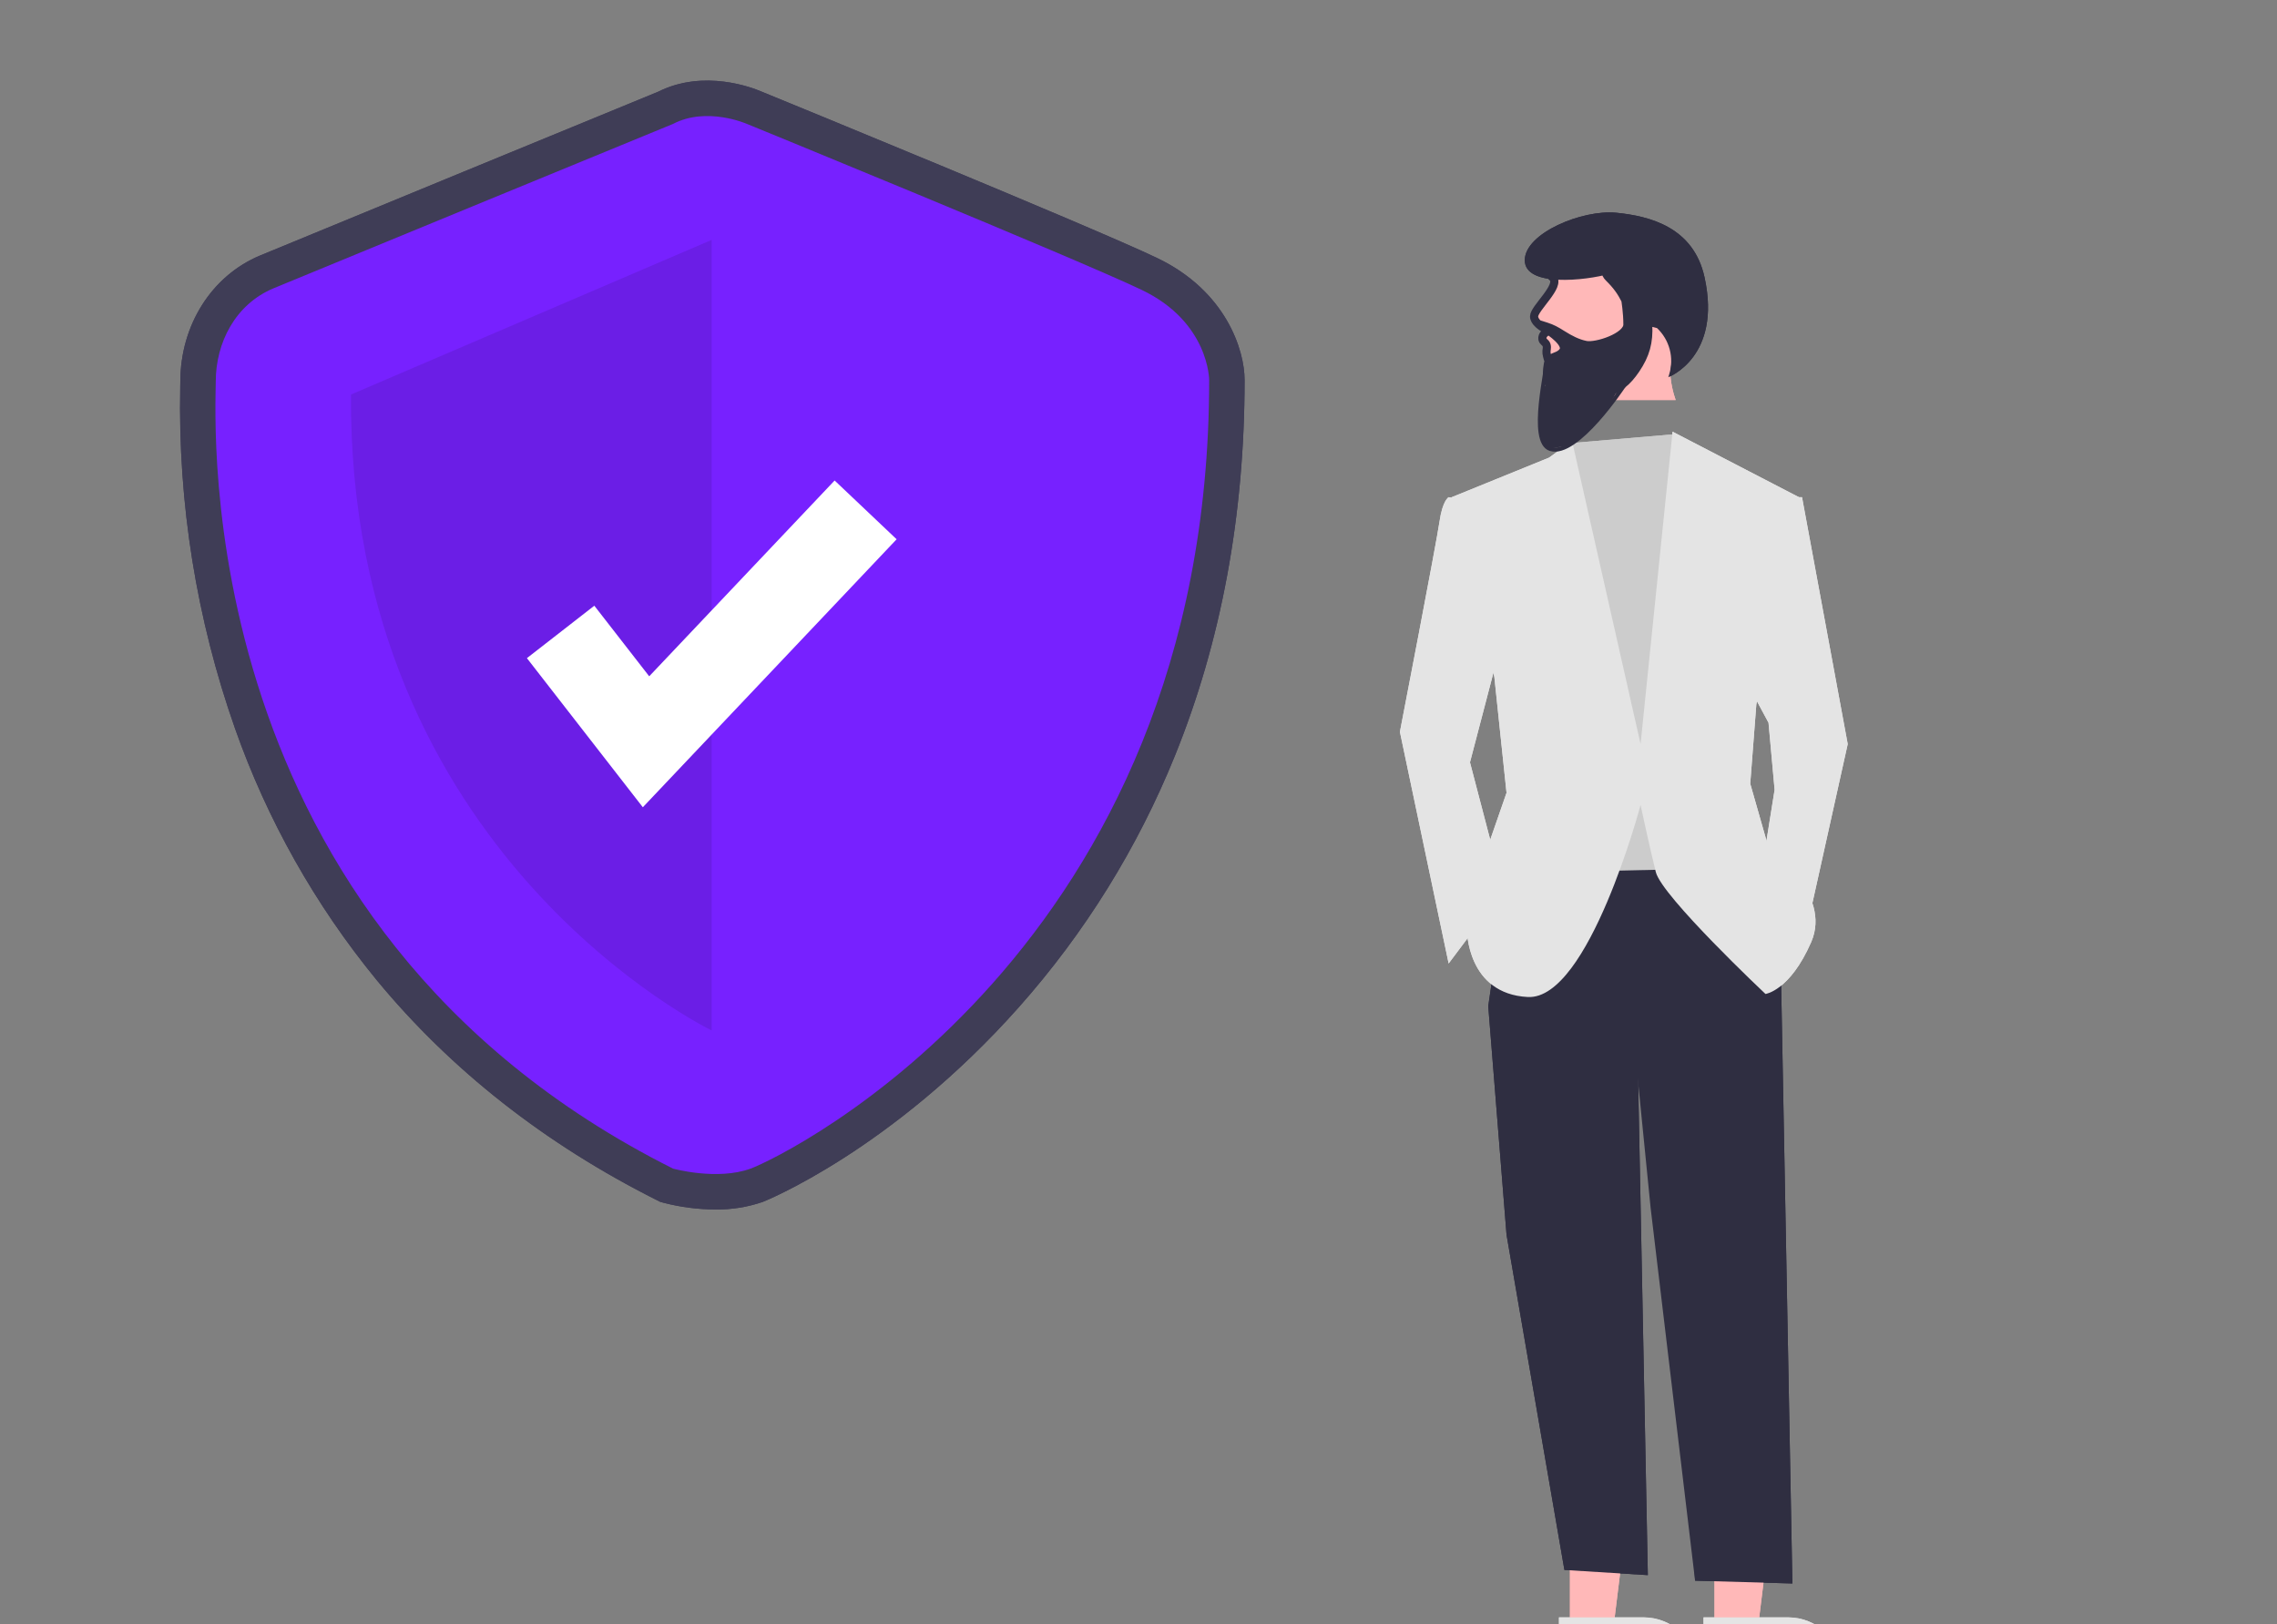 <svg width="558" height="398" viewBox="0 0 558 398" fill="none" xmlns="http://www.w3.org/2000/svg">
<rect x="0" y="0" width="558" height="398" fill="#808080" stroke="none"/>
<g clip-path="url(#clip0_54_558)">
<path d="M175.312 296.384C171.028 296.369 166.762 295.817 162.614 294.74L161.797 294.514L161.038 294.134C133.623 280.384 110.494 262.221 92.294 240.151C77.229 221.774 65.483 200.91 57.585 178.495C48.14 151.659 43.596 123.343 44.17 94.898C44.182 94.301 44.191 93.84 44.191 93.523C44.191 79.695 51.864 67.563 63.738 62.614C72.825 58.826 155.337 24.923 161.298 22.473C172.526 16.846 184.504 21.543 186.42 22.364C190.72 24.123 266.996 55.332 283.48 63.184C300.468 71.276 305 85.814 305 93.128C305 126.241 299.267 157.188 287.961 185.109C278.83 207.709 265.888 228.573 249.7 246.793C218.466 281.954 187.224 294.419 186.923 294.529C183.189 295.814 179.261 296.442 175.312 296.384ZM167.965 278.178C170.674 278.786 176.91 279.697 180.975 278.214C186.138 276.33 212.287 262.765 236.722 235.257C270.484 197.25 287.614 149.472 287.639 93.25C287.579 92.111 286.77 83.987 276.016 78.864C259.852 71.165 180.569 38.734 179.77 38.407L179.551 38.314C177.889 37.618 172.602 36.151 168.957 38.061L168.227 38.402C167.343 38.765 79.756 74.752 70.415 78.645C63.881 81.369 61.553 88.116 61.553 93.523C61.553 93.918 61.542 94.493 61.528 95.235C60.781 133.704 69.68 228.365 167.965 278.178Z" fill="#3F3D56"/>
<path d="M164.929 30.369C164.929 30.369 76.546 66.682 67.076 70.629C57.607 74.577 52.872 84.05 52.872 93.523C52.872 102.996 45.77 226.606 164.929 286.371C164.929 286.371 175.744 289.365 183.949 286.371C192.154 283.378 296.32 232.855 296.32 93.128C296.32 93.128 296.32 78.918 279.748 71.024C263.176 63.13 183.054 30.369 183.054 30.369C183.054 30.369 173.215 26.027 164.929 30.369Z" fill="#7721FF"/>
<path opacity="0.1" d="M174.399 58.788V252.507C174.399 252.507 85.227 209.567 86.016 96.68L174.399 58.788Z" fill="black"/>
<path d="M175.561 198.016L147.156 161.479L163.675 148.627L177.125 165.926L222.561 117.944L237.756 132.345L175.561 198.016Z" fill="white"/>
<path d="M175.312 296.384C171.028 296.369 166.762 295.817 162.614 294.74L161.797 294.514L161.038 294.134C133.623 280.384 110.494 262.221 92.294 240.151C77.229 221.774 65.483 200.91 57.585 178.495C48.14 151.659 43.596 123.343 44.17 94.898C44.182 94.301 44.191 93.84 44.191 93.523C44.191 79.695 51.864 67.563 63.738 62.614C72.825 58.826 155.337 24.923 161.298 22.473C172.526 16.846 184.504 21.543 186.42 22.364C190.72 24.123 266.996 55.332 283.48 63.184C300.468 71.276 305 85.814 305 93.128C305 126.241 299.267 157.188 287.961 185.109C278.83 207.709 265.888 228.573 249.7 246.793C218.466 281.954 187.224 294.419 186.923 294.529C183.189 295.814 179.261 296.442 175.312 296.384ZM167.965 278.178C170.674 278.786 176.91 279.697 180.975 278.214C186.138 276.33 212.287 262.765 236.722 235.257C270.484 197.25 287.614 149.472 287.639 93.25C287.579 92.111 286.77 83.987 276.016 78.864C259.852 71.165 180.569 38.734 179.77 38.407L179.551 38.314C177.889 37.618 172.602 36.151 168.957 38.061L168.227 38.402C167.343 38.765 79.756 74.752 70.415 78.645C63.881 81.369 61.553 88.116 61.553 93.523C61.553 93.918 61.542 94.493 61.528 95.235C60.781 133.704 69.68 228.365 167.965 278.178Z" fill="#3F3D56"/>
<path d="M164.929 30.369C164.929 30.369 76.546 66.682 67.076 70.629C57.607 74.577 52.872 84.05 52.872 93.523C52.872 102.996 45.77 226.606 164.929 286.371C164.929 286.371 175.744 289.365 183.949 286.371C192.154 283.378 296.32 232.855 296.32 93.128C296.32 93.128 296.32 78.918 279.748 71.024C263.176 63.13 183.054 30.369 183.054 30.369C183.054 30.369 173.215 26.027 164.929 30.369Z" fill="#7721FF"/>
<path opacity="0.1" d="M174.399 58.788V252.507C174.399 252.507 85.227 209.567 86.016 96.68L174.399 58.788Z" fill="black"/>
<path d="M157.531 197.819L129.125 161.282L145.644 148.43L159.095 165.729L204.531 117.747L219.725 132.148L157.531 197.819Z" fill="white"/>
<path d="M384.73 399.783L395.266 399.782L400.279 359.128L384.728 359.129L384.73 399.783Z" fill="#FFB8B8"/>
<path d="M382.042 396.342L402.792 396.341H402.793C406.3 396.341 409.663 397.735 412.143 400.216C414.622 402.696 416.016 406.061 416.016 409.569V409.999L382.043 410L382.042 396.342Z" fill="#E4E4E4"/>
<path d="M420.156 399.783L430.691 399.782L435.704 359.128L420.154 359.129L420.156 399.783Z" fill="#FFB8B8"/>
<path d="M417.468 396.342L438.218 396.341H438.218C441.725 396.341 445.089 397.735 447.568 400.216C450.048 402.696 451.441 406.061 451.442 409.569V409.999L417.469 410L417.468 396.342Z" fill="#E4E4E4"/>
<path d="M401.29 257.016L403.818 385.991L383.373 384.723L369.189 302.573L364.709 246.561L401.29 257.016Z" fill="#2F2E41"/>
<path d="M436.378 235.359L439.243 388.036L415.399 387.354L410.249 296.598L401.29 263.738L364.709 246.561L370.682 205.486L424.433 204.739L436.378 235.359Z" fill="#2F2E41"/>
<path d="M376.441 77.526L381.941 68.526L395.941 67.026C401.408 66.44 403.335 74.496 403.441 80.526C403.504 84.173 402.762 86.365 400.941 89.526C399.353 92.279 398.136 93.841 395.441 95.526C395.441 95.526 391.479 96.33 388.941 96.526C386.402 96.721 382.441 96.526 382.441 96.526C379.758 94.247 379.441 88.526 379.441 88.526L378.941 83.026L378.441 80.026L376.441 77.526Z" fill="#FFB8B8"/>
<path d="M410.434 106.395L413.235 110.64L420.701 131.55L414.728 212.953L379.64 213.701L375.161 120.348L384.544 108.615L410.434 106.395Z" fill="#CCCCCC"/>
<path d="M360.977 122.588L355.004 121.842C355.004 121.842 353.511 122.588 352.764 127.816C352.018 133.044 343.059 179.347 343.059 179.347L355.004 236.105L368.442 218.182L360.23 186.815L368.442 155.449L360.977 122.588Z" fill="#E4E4E4"/>
<path d="M392.941 97.526C396.941 95.526 406.941 84.526 403.441 80.526H409.941C409.941 80.526 409.441 87.026 408.941 90.026C408.441 93.026 409.941 97.526 409.941 97.526H392.941Z" fill="#FFB8B8" stroke="#FFB8B8"/>
<path d="M437.125 121.842H441.604L452.803 182.334L442.351 229.384L431.899 212.207L434.885 193.537L433.392 177.107L428.166 167.397L437.125 121.842Z" fill="#E4E4E4"/>
<path d="M406.073 80.4L402.749 79.568C402.749 79.568 400.256 65.435 394.438 67.097C388.62 68.76 373.661 70.423 373.661 63.772C373.661 57.121 387.789 51.301 396.1 52.133C404.411 52.964 415.025 55.722 417.708 67.929C422.009 87.497 408.834 92.439 408.834 92.439L409.053 91.727C409.662 89.749 409.706 87.64 409.179 85.638C408.652 83.636 407.576 81.822 406.073 80.4Z" fill="#2F2E41"/>
<path d="M355.751 121.842L379.64 112.133L385.24 108.025L402.037 182.334L409.876 105.785L440.858 121.842L430.406 172.625L428.913 192.043L433.392 207.726C433.392 207.726 449.07 218.928 443.844 230.878C438.618 242.827 432.646 243.574 432.646 243.574C432.646 243.574 407.263 219.675 405.77 213.701C404.277 207.726 402.037 197.271 402.037 197.271C402.037 197.271 389.346 245.067 374.415 244.32C359.484 243.574 359.484 227.89 359.484 227.89L363.216 211.46L369.189 194.283L366.203 165.904L355.751 121.842Z" fill="#E4E4E4"/>
<path d="M379.441 100.026L378.941 95.026L382.941 95.526L391.441 96.526L393.941 97.526L389.941 100.526L386.941 101.526L382.941 102.526L379.441 100.026Z" fill="#2F2E41"/>
<path d="M384.73 399.783L395.266 399.782L400.279 359.128L384.728 359.129L384.73 399.783Z" fill="#FFB8B8"/>
<path d="M382.042 396.342L402.792 396.341H402.793C406.3 396.341 409.663 397.735 412.143 400.216C414.622 402.696 416.016 406.061 416.016 409.569V409.999L382.043 410L382.042 396.342Z" fill="#E4E4E4"/>
<path d="M420.156 399.783L430.691 399.782L435.704 359.128L420.154 359.129L420.156 399.783Z" fill="#FFB8B8"/>
<path d="M417.468 396.342L438.218 396.341H438.218C441.725 396.341 445.089 397.735 447.568 400.216C450.048 402.696 451.441 406.061 451.442 409.569V409.999L417.469 410L417.468 396.342Z" fill="#E4E4E4"/>
<path d="M401.29 257.016L403.818 385.991L383.373 384.723L369.189 302.573L364.709 246.561L401.29 257.016Z" fill="#2F2E41"/>
<path d="M436.378 235.359L439.243 388.036L415.399 387.354L404.5 296L401.29 263.738L364.709 246.561L370.682 205.486L424.433 204.739L436.378 235.359Z" fill="#2F2E41"/>
<path d="M376.441 77.526L381.941 68.526L395.941 67.026C401.408 66.44 403.335 74.496 403.441 80.526C403.504 84.173 402.762 86.365 400.941 89.526C399.353 92.279 398.136 93.841 395.441 95.526C395.441 95.526 391.479 96.33 388.941 96.526C386.402 96.721 382.441 96.526 382.441 96.526C379.758 94.247 379.441 88.526 379.441 88.526L378.941 83.026L378.441 80.026L376.441 77.526Z" fill="#FFB8B8"/>
<path d="M410.434 106.395L413.235 110.64L420.701 131.55L414.728 212.953L379.64 213.701L375.161 120.348L384.544 108.615L410.434 106.395Z" fill="#CCCCCC"/>
<path d="M360.977 122.588L355.004 121.842C355.004 121.842 353.511 122.588 352.764 127.816C352.018 133.044 343.059 179.347 343.059 179.347L355.004 236.105L368.442 218.182L360.23 186.815L368.442 155.449L360.977 122.588Z" fill="#E4E4E4"/>
<path d="M392.941 97.526C396.941 95.526 406.941 84.526 403.441 80.526H409.941C409.941 80.526 409.441 87.026 408.941 90.026C408.441 93.026 409.941 97.526 409.941 97.526H392.941Z" fill="#FFB8B8" stroke="#FFB8B8"/>
<path d="M437.125 121.842H441.604L452.803 182.334L442.351 229.384L431.899 212.207L434.885 193.537L433.392 177.107L428.166 167.397L437.125 121.842Z" fill="#E4E4E4"/>
<path d="M406.073 80.4L402.749 79.568C402.749 79.568 400.256 65.435 394.438 67.097C388.62 68.76 373.661 70.423 373.661 63.772C373.661 57.121 387.789 51.301 396.1 52.133C404.411 52.964 415.025 55.722 417.708 67.929C422.009 87.497 408.834 92.439 408.834 92.439L409.053 91.727C409.662 89.749 409.706 87.64 409.179 85.638C408.652 83.636 407.576 81.822 406.073 80.4Z" fill="#2F2E41"/>
<path d="M355.751 121.842L379.64 112.133L385.24 108.025L402.037 182.334L409.876 105.785L440.858 121.842L430.406 172.625L428.913 192.043L433.392 207.726C433.392 207.726 449.07 218.928 443.844 230.878C438.618 242.827 432.646 243.574 432.646 243.574C432.646 243.574 407.263 219.675 405.77 213.701C404.277 207.726 402.037 197.271 402.037 197.271C402.037 197.271 389.346 245.067 374.415 244.32C359.484 243.574 359.484 227.89 359.484 227.89L363.216 211.46L369.189 194.283L366.203 165.904L355.751 121.842Z" fill="#E4E4E4"/>
<path d="M389.941 104.526L384.941 109.026L379.441 110.026L377.941 107.526L377.441 101.026L378.441 94.526L382.941 95.526L391.441 96.526L396.441 95.526L393.441 101.026L389.941 104.526Z" fill="#2F2E41"/>
<path d="M398.941 77.526C399.971 73.283 393.941 67.526 393.941 67.526L391.941 66.026L394.441 64.026L398.441 66.026L402.441 71.526L403.941 80.026L402.441 88.026L398.441 93.026L391.941 97.026L383.941 97.526L379.941 94.526L379.441 87.526L383.441 85.526L381.941 83.526L377.441 79.026C377.441 79.026 386.307 86.061 391.941 84.026C395.449 82.758 398.061 81.151 398.941 77.526Z" fill="#2F2E41"/>
<path d="M379.499 88.544C380.4 87.116 382.041 87.543 383.058 86.042C384.342 84.146 379.499 81.039 379.499 81.039M379.499 88.544C379.499 88.544 377.974 93.547 381.025 96.048C384.685 99.05 393.226 96.549 393.226 96.549C396.797 95.233 398.818 93.547 400.851 90.545C403.277 86.964 404.144 83.835 403.901 79.538M379.499 88.544C379.499 88.544 379.089 87.342 378.991 86.543C378.895 85.767 379.233 85.286 378.991 84.541C378.773 83.87 378.036 83.742 377.974 83.04C377.889 82.067 378.632 81.514 379.499 81.039M379.499 81.039C379.499 81.039 378.009 80.383 376.958 79.395M376.958 79.395C376.384 78.857 375.941 78.22 375.941 77.537C375.941 75.536 382.55 70.033 380.516 68.031C378.483 66.03 378.991 67.031 378.991 65.53C378.991 64.029 380.23 61.261 381.024 58.526C385.6 60.027 394.242 59.526 394.242 59.526C394.624 61.483 393.062 62.543 393.226 64.529C393.343 65.947 393.22 67.026 394.243 68.031C396.276 70.033 397.293 71.534 398.31 73.535C398.31 73.535 398.818 76.537 398.818 79.538C398.818 82.54 391.192 85.042 388.65 84.541C386.581 84.134 384.718 83.145 382.941 82.026C381.195 80.926 380.441 80.526 378.941 80.026C377.989 79.709 376.958 79.395 376.958 79.395Z" stroke="#2F2E41" stroke-width="2"/>
<path d="M378.941 88.526C379.44 89.526 374.492 108.349 379.941 110.026C386.441 112.026 397.941 94.526 397.941 94.526" stroke="#2F2E41"/>
</g>
<defs>
<clipPath id="clip0_54_558">
<rect width="558" height="398" fill="white"/>
</clipPath>
</defs>
</svg>
